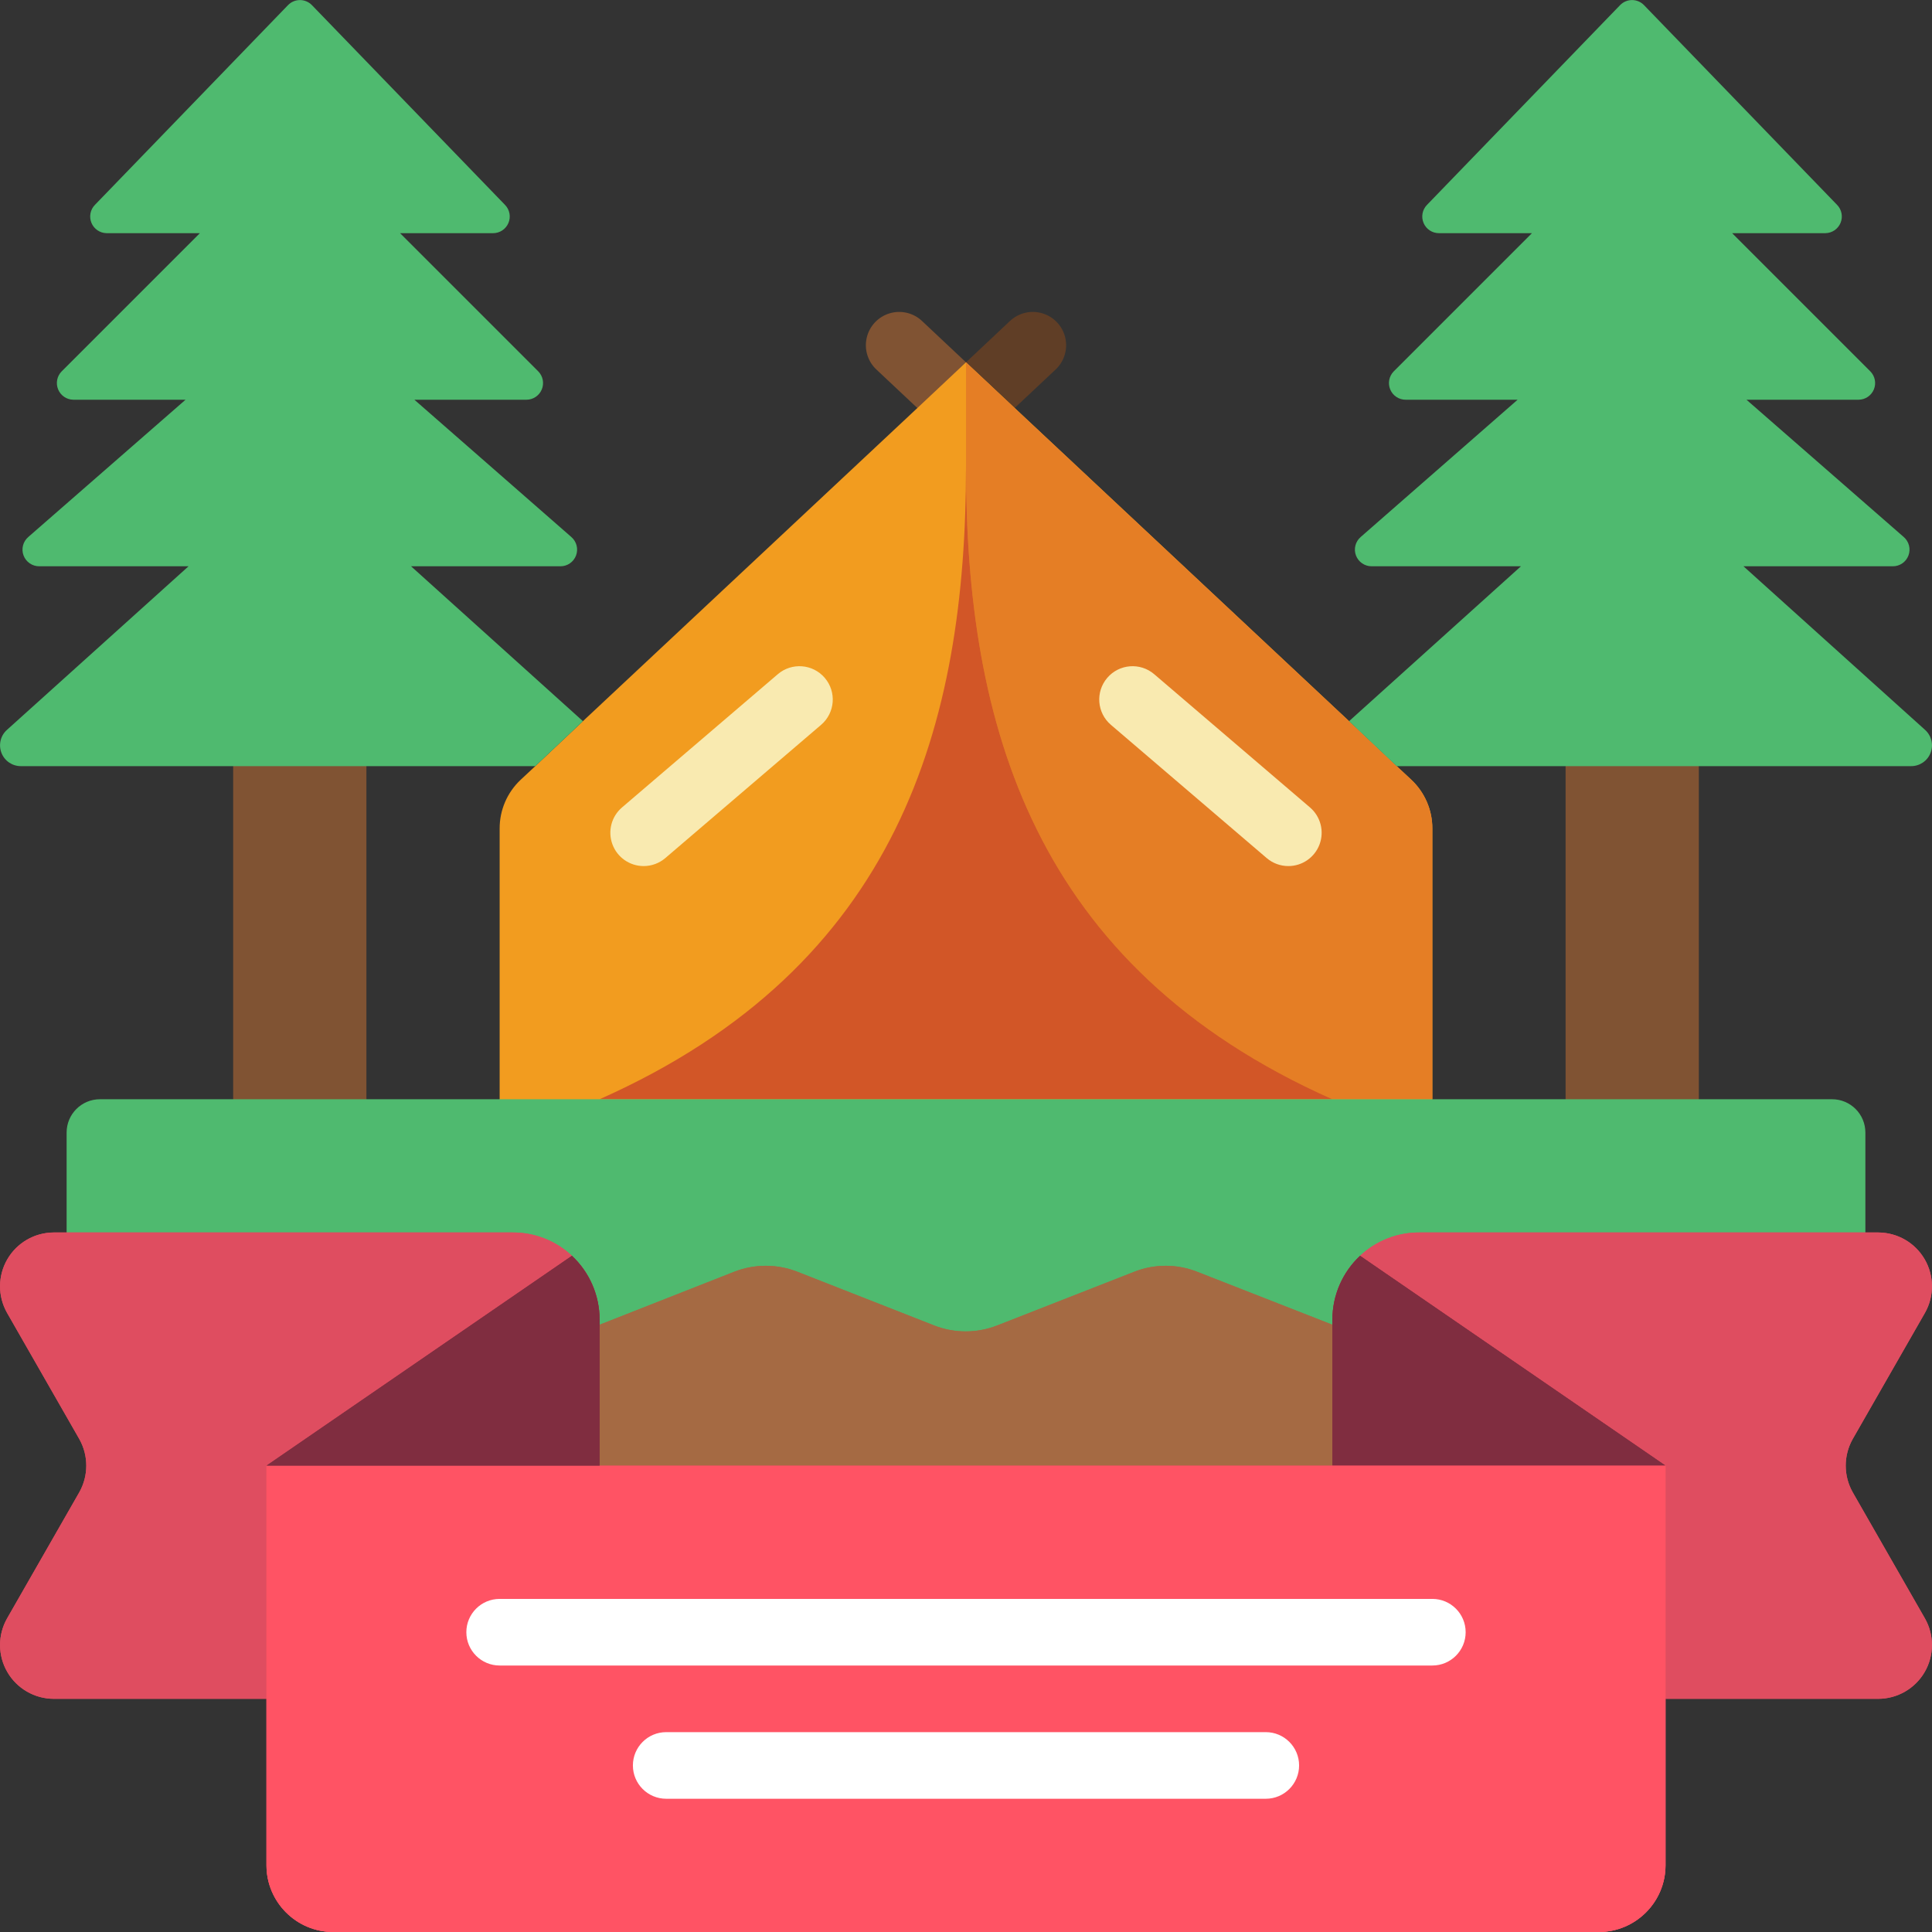 <svg height="512" viewBox="0 0 58 58" width="512" xmlns="http://www.w3.org/2000/svg"><rect x="0" y="0" width="58" height="58" fill="#333333" stroke="none"/><g id="Page-1" fill="none" fill-rule="evenodd"><g id="065---Camping-Ribbon" fill-rule="nonzero"><path id="Rectangle-path" d="m7 21.94h4v12.12h-4z" fill="#805333"/><path id="Rectangle-path" d="m47 21.94h4v12.12h-4z" fill="#805333"/><path id="Shape" d="m29 13.249c-.41-0-.778-.251-.929-.631-.151-.381-.054-.816.244-1.097l2-1.88c.26-.248.632-.338.977-.235.344.103.607.382.688.732.081.35-.031.716-.295.96l-2 1.88c-.186.174-.431.271-.685.271z" fill="#603e26"/><path id="Shape" d="m29 13.249c-.254 0-.499-.097-.685-.271l-2-1.88c-.264-.244-.376-.611-.295-.96.081-.35.344-.629.688-.732.344-.103.717-.013.977.235l2 1.88c.298.281.395.716.244 1.097-.151.381-.519.631-.929.631z" fill="#805333"/><path id="Shape" d="m30.461 12.248 10.039 9.402 1.43 1.35.44.41c.403.379.631.907.63 1.46l0 9.13h-28l0-9.13c-.001-.553.227-1.081.63-1.46l.44-.41 1.43-1.35 10.039-9.4 1.461-1.373z" fill="#f29c1f"/><path id="Shape" d="m43 24.87 0 8.13h-3c-9-4-11-11.27-11-19v-3.12l11.5 10.77 1.43 1.35.44.41c.403.379.631.907.63 1.46z" fill="#e57e25"/><path id="Shape" d="m40 33h-22c9-4 11-11.27 11-19 0 7.73 2 15 11 19z" fill="#d25627"/><path id="Shape" d="m19.323 26c-.419 0-.793-.261-.938-.654-.145-.393-.03-.834.288-1.106l4.677-4c.42-.359 1.051-.31 1.41.11.359.42.31 1.051-.11 1.41l-4.677 4c-.181.155-.412.24-.65.24z" fill="#f9eab0"/><path id="Shape" d="m38.677 26c-.238 0-.469-.085-.65-.24l-4.677-4c-.42-.359-.469-.99-.11-1.41s.99-.469 1.41-.11l4.677 4c.318.272.433.714.288 1.106-.145.393-.519.654-.938.654z" fill="#f9eab0"/><path id="Shape" d="m2 42v-8c0-.552.448-1 1-1h52c.552 0 1 .448 1 1v8z" fill="#4fba6f"/><path id="Shape" d="m40 39.77v4.23h-22v-4.23l4.04-1.59c.611-.24 1.289-.24 1.9 0l4.1 1.61c.611.24 1.289.24 1.9 0l4.11-1.61c.607-.24 1.283-.24 1.89 0z" fill="#a56a43"/><path id="Shape" d="m17.5 21.65-1.43 1.35h-15.44c-.26.002-.494-.157-.587-.4-.093-.243-.027-.518.167-.69l5.45-4.91h-4.48c-.21.002-.399-.128-.473-.324-.074-.197-.017-.419.143-.556l4.72-4.12h-3.37c-.2-.003-.379-.125-.455-.31-.076-.185-.035-.398.105-.54l4.15-4.15h-2.8c-.2-.003-.379-.125-.455-.31-.076-.185-.035-.398.105-.54l5.8-6c.094-.095.222-.148.355-.148s.261.053.355.148l5.8 6c.141.144.182.359.103.545-.079.186-.261.306-.463.305h-2.79l4.15 4.15c.141.144.182.359.103.545-.079.186-.261.306-.463.305h-3.36l4.71 4.12c.16.137.217.359.143.556s-.263.327-.473.324h-4.48z" fill="#4fba6f"/><path id="Shape" d="m57.37 23h-15.44l-1.43-1.35 5.16-4.65h-4.48c-.21.002-.399-.128-.473-.324s-.017-.419.143-.556l4.71-4.12h-3.36c-.202.001-.385-.119-.463-.305-.079-.186-.038-.401.103-.545l4.15-4.15h-2.79c-.202.001-.385-.119-.463-.305-.079-.186-.038-.401.103-.545l5.8-6c.094-.095.222-.148.355-.148s.261.053.355.148l5.8 6c.14.143.181.355.105.54s-.255.307-.455.31h-2.8l4.15 4.15c.14.143.181.355.105.54-.076.185-.255.307-.455.31h-3.37l4.72 4.12c.16.137.217.359.143.556s-.263.327-.473.324h-4.48l5.45 4.91c.194.173.261.448.167.69-.093.243-.327.402-.587.4z" fill="#4fba6f"/><g fill="#df4d60"><path id="Shape" d="m55.62 44.8c-.28-.497-.28-1.103 0-1.6l2.17-3.79c.282-.499.278-1.11-.01-1.606-.288-.496-.817-.802-1.39-.804h-13.78c-.661-.003-1.298.247-1.78.7-.529.495-.829 1.186-.83 1.91v4.39h-22v-4.39c-.001-.724-.301-1.415-.83-1.91-.482-.453-1.119-.703-1.78-.7h-13.78c-.573.003-1.102.309-1.39.804-.288.496-.292 1.107-.01 1.606l2.17 3.79c.28.497.28 1.103 0 1.6l-2.17 3.79c-.282.499-.278 1.11.01 1.606.288.496.817.802 1.39.804h6.39v5c.003 1.103.897 1.997 2 2h38c1.103-.003 1.997-.897 2-2v-5h6.39c.573-.003 1.102-.309 1.39-.804.288-.496.292-1.107.01-1.606z"/><path id="Shape" d="m17.17 37.7-9.17 6.3v7h-6.39c-.573-.003-1.102-.309-1.39-.804-.288-.496-.292-1.107-.01-1.606l2.17-3.79c.28-.497.28-1.103 0-1.6l-2.17-3.79c-.282-.499-.278-1.11.01-1.606.288-.496.817-.802 1.39-.804h13.78c.661-.003 1.298.247 1.78.7z"/><path id="Shape" d="m57.79 48.59c.282.499.278 1.11-.01 1.606-.288.496-.817.802-1.39.804h-6.39v-7l-9.17-6.3c.482-.453 1.119-.703 1.78-.7h13.78c.573.003 1.102.309 1.39.804.288.496.292 1.107.01 1.606l-2.17 3.79c-.28.497-.28 1.103 0 1.6z"/></g><path id="Shape" d="m50 44h-10v-4.39c.001-.724.301-1.415.83-1.91z" fill="#802d40"/><path id="Shape" d="m50 44v12c-.003 1.103-.897 1.997-2 2h-38c-1.103-.003-1.997-.897-2-2v-12z" fill="#ff5364"/><path id="Shape" d="m18 39.61v4.39h-10l9.17-6.3c.529.495.829 1.186.83 1.91z" fill="#802d40"/><path id="Shape" d="m40 39.77v4.23h-22v-4.23l4.04-1.59c.611-.24 1.289-.24 1.9 0l4.1 1.61c.611.24 1.289.24 1.9 0l4.11-1.61c.607-.24 1.283-.24 1.89 0z" fill="#a56a43"/><path id="Shape" d="m50 44h-10v-4.39c.001-.724.301-1.415.83-1.91z" fill="#802d40"/><path id="Shape" d="m50 44v12c-.003 1.103-.897 1.997-2 2h-38c-1.103-.003-1.997-.897-2-2v-12z" fill="#ff5364"/><path id="Shape" d="m18 39.61v4.39h-10l9.17-6.3c.529.495.829 1.186.83 1.91z" fill="#802d40"/><path id="Shape" d="m43 50h-28c-.552 0-1-.448-1-1s.448-1 1-1h28c.552 0 1 .448 1 1s-.448 1-1 1z" fill="#fff"/><path id="Shape" d="m38 54h-18c-.552 0-1-.448-1-1s.448-1 1-1h18c.552 0 1 .448 1 1s-.448 1-1 1z" fill="#fff"/></g></g></svg>